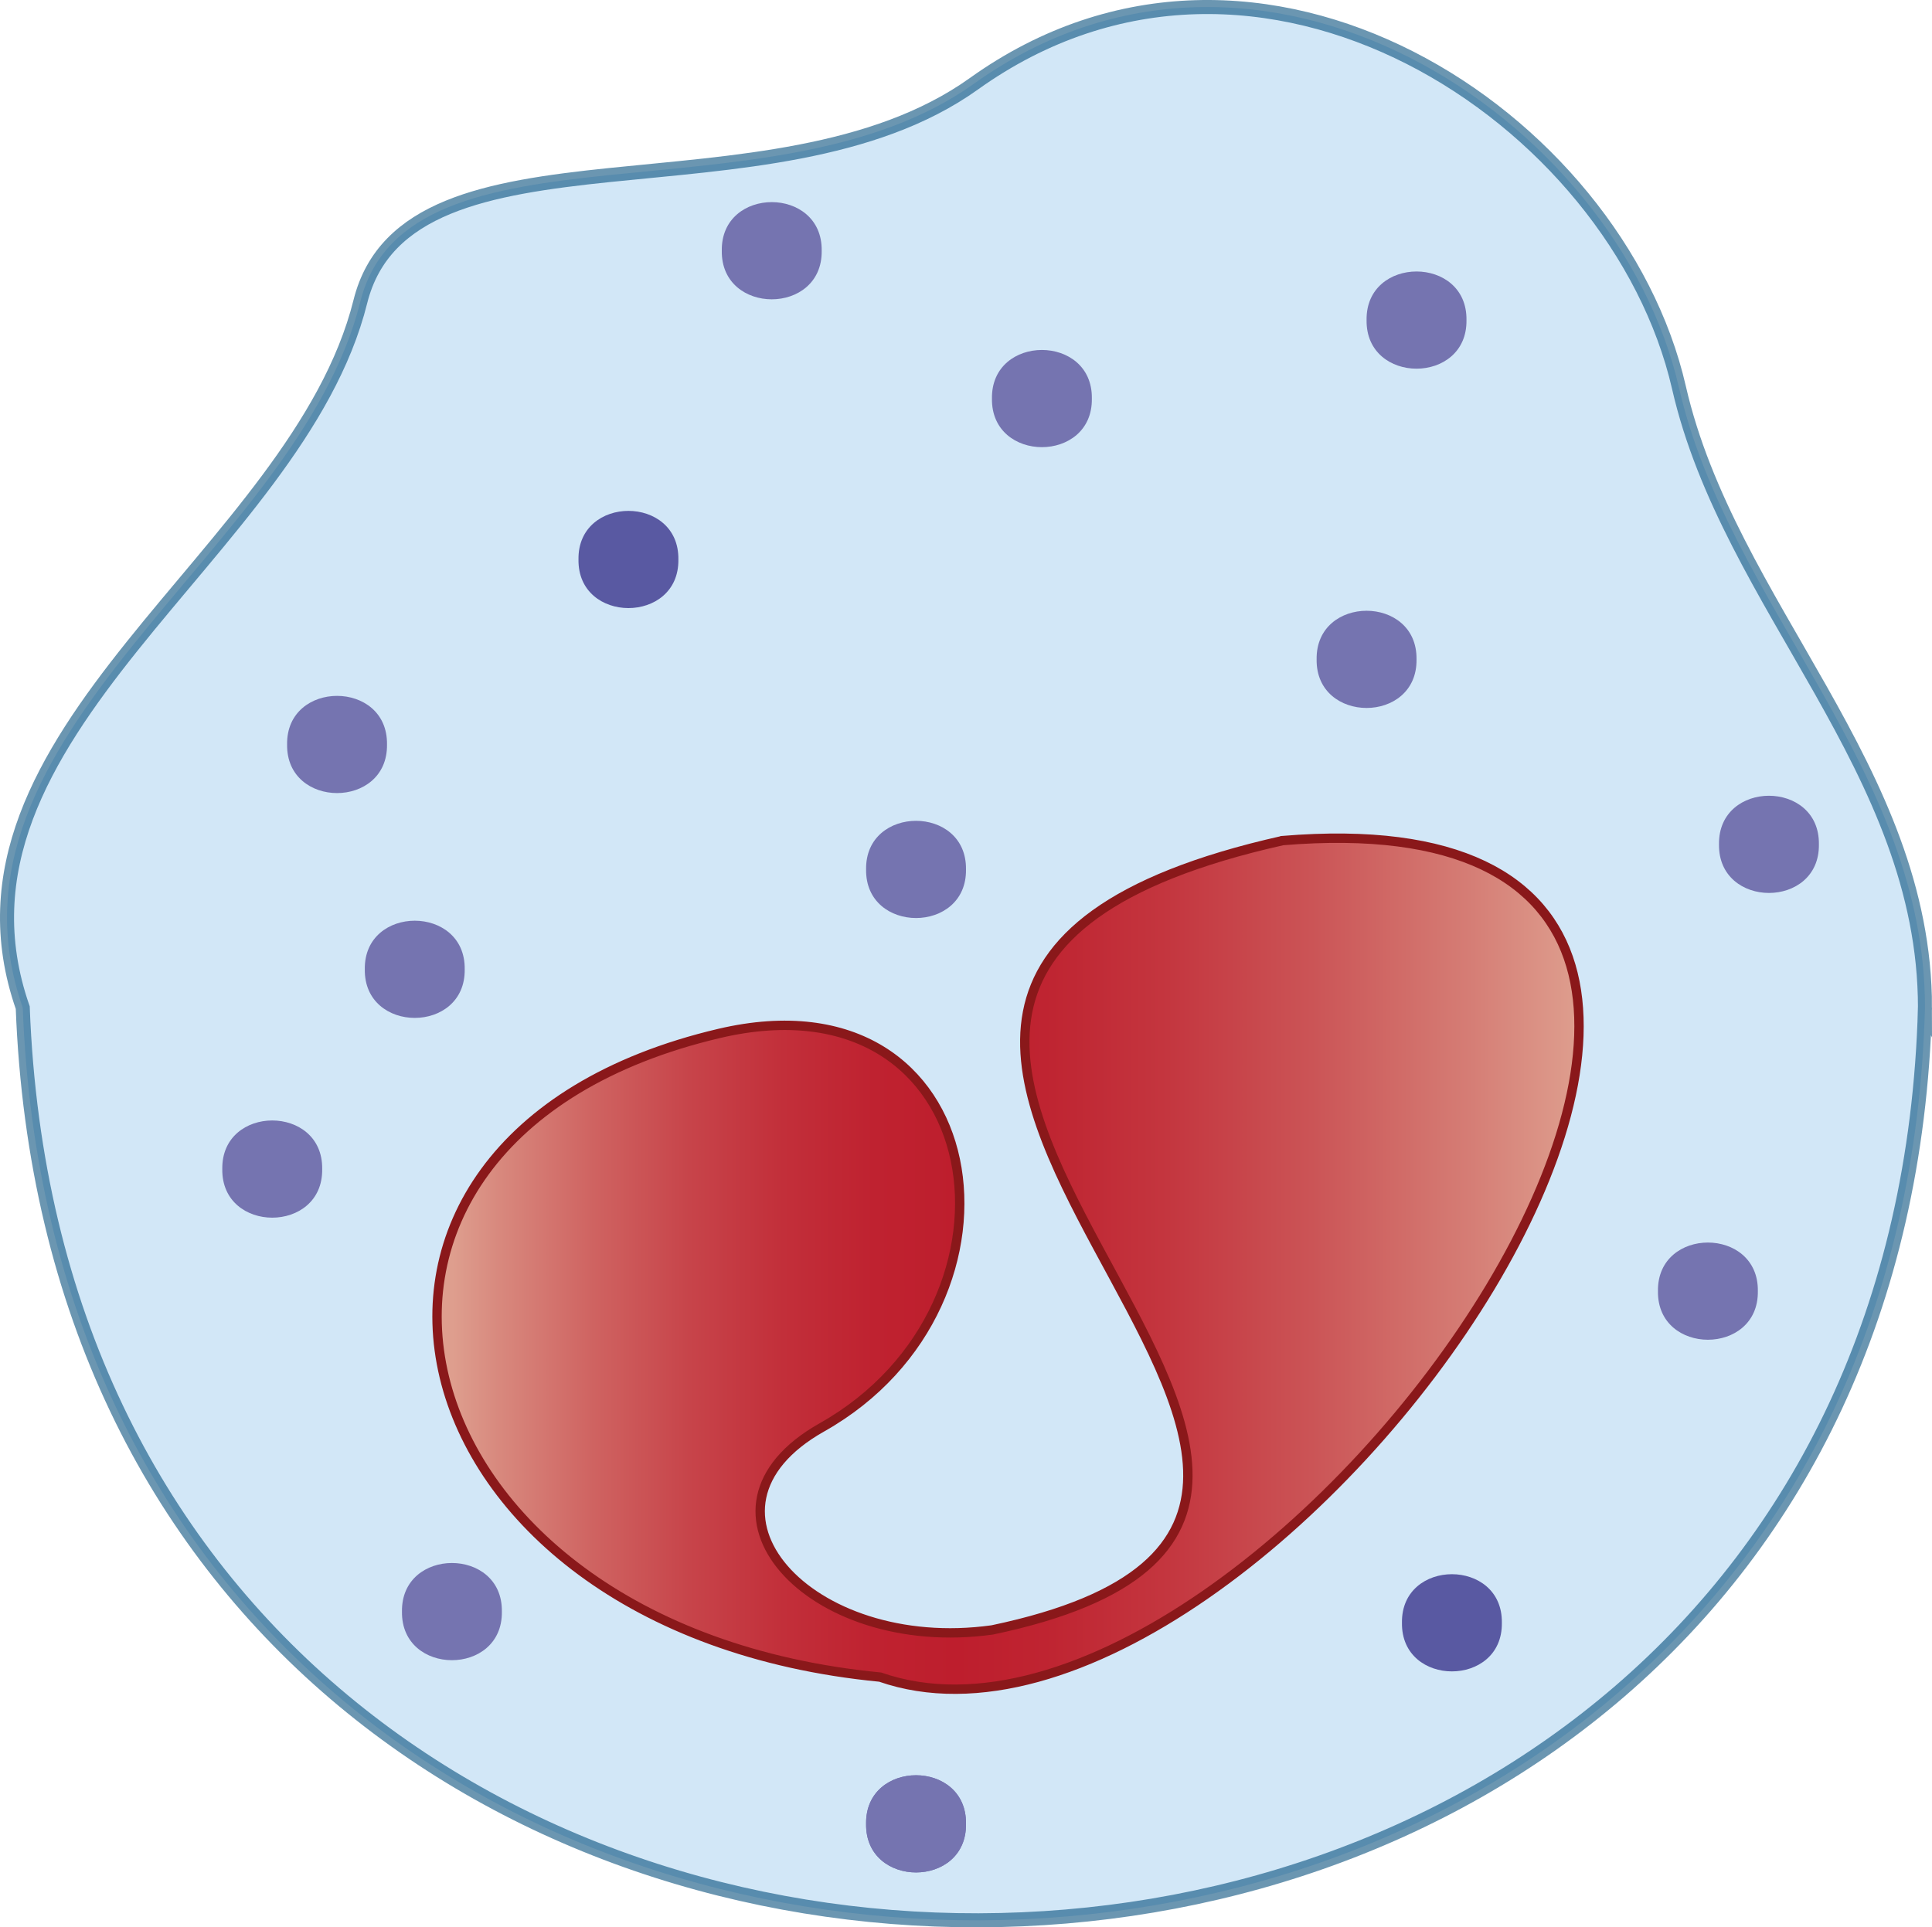<?xml version="1.0" encoding="UTF-8"?><svg id="Layer_1" xmlns="http://www.w3.org/2000/svg" width="412.574" height="411.655" xmlns:xlink="http://www.w3.org/1999/xlink" viewBox="0 0 412.574 411.655"><defs><linearGradient id="linear-gradient" x1="93.325" y1="269.912" x2="337.197" y2="269.912" gradientUnits="userSpaceOnUse"><stop offset=".014" stop-color="#de9e8e"/><stop offset=".053" stop-color="#d8897e"/><stop offset=".137" stop-color="#cf6361"/><stop offset=".221" stop-color="#c7444a"/><stop offset=".303" stop-color="#c22f3a"/><stop offset=".382" stop-color="#bf2230"/><stop offset=".455" stop-color="#be1e2d"/><stop offset=".533" stop-color="#bf2431"/><stop offset=".64" stop-color="#c4363f"/><stop offset=".766" stop-color="#cb5456"/><stop offset=".904" stop-color="#d57d75"/><stop offset="1" stop-color="#de9e8e"/></linearGradient></defs><path d="M411.074,215.231c-7.05,258.902-396.364,260.895-406.216-.008-20.45-58.659,58.661-96.881,72.092-150.791,10.151-40.744,88.155-15.877,131.013-46.534,60.889-43.556,137.333,7.111,150.577,64.898,10.695,46.664,52.534,81.469,52.534,132.436Z" fill="#b1d5f1" opacity=".58" stroke="#004a79" stroke-linecap="round" stroke-miterlimit="10" stroke-width="3"/><path d="M273.876,179.542c-147.9,33.181,63.395,142.318-61.995,168.59-39.217,5.455-67.248-25.867-36.375-43.257,46.99-26.468,36.324-97.843-21.926-84.148-95.824,22.529-72.191,127.211,34.37,137.481,82.59,28.703,236.177-191.159,85.926-178.667Z" fill="url(#linear-gradient)" stroke="#8a181a" stroke-linecap="round" stroke-miterlimit="10" stroke-width="2"/><path d="M144.867,119.499c.202,13.84-21.537,13.84-21.333-.001-.202-13.839,21.537-13.839,21.333.001Z" fill="#5959a2"/><path d="M320.718,346.61c.202,13.84-21.537,13.84-21.333-.001-.202-13.839,21.537-13.839,21.333.001Z" fill="#5959a2"/><path d="M233.163,85.128c.202,13.84-21.537,13.84-21.333-.001-.202-13.839,21.537-13.839,21.333.001Z" fill="#7574b0"/><path d="M302.496,140.832c.202,13.84-21.537,13.84-21.333-.001-.202-13.839,21.537-13.839,21.333.001Z" fill="#7574b0"/><path d="M99.237,207.032c.202,13.84-21.537,13.84-21.333-.001-.202-13.839,21.537-13.839,21.333.001Z" fill="#7574b0"/><path d="M375.385,275.773c.202,13.84-21.537,13.84-21.333-.001-.202-13.839,21.537-13.839,21.333.001Z" fill="#7574b0"/><path d="M206.285,389.551c.202,13.84-21.537,13.84-21.333-.001-.202-13.839,21.537-13.839,21.333.001Z" fill="#7574b0"/><path d="M206.285,389.551c.202,13.84-21.537,13.84-21.333-.001-.202-13.839,21.537-13.839,21.333.001Z" fill="#7574b0"/><path d="M107.174,344.218c.202,13.84-21.537,13.84-21.333-.001-.202-13.839,21.537-13.839,21.333.001Z" fill="#7574b0"/><path d="M68.803,249.699c.202,13.84-21.537,13.84-21.333-.001-.202-13.839,21.537-13.839,21.333.001Z" fill="#7574b0"/><path d="M175.47,53.551c.202,13.84-21.537,13.84-21.333-.001-.202-13.839,21.537-13.839,21.333.001Z" fill="#7574b0"/><path d="M206.285,185.699c.202,13.84-21.537,13.84-21.333-.001-.202-13.839,21.537-13.839,21.333.001Z" fill="#7574b0"/><path d="M313.163,68.366c.202,13.84-21.537,13.84-21.333-.001-.202-13.839,21.537-13.839,21.333.001Z" fill="#7574b0"/><path d="M388.422,180.344c.202,13.84-21.537,13.84-21.333-.001-.202-13.839,21.537-13.839,21.333.001Z" fill="#7574b0"/><path d="M82.644,159.011c.202,13.84-21.537,13.84-21.333-.001-.202-13.839,21.537-13.839,21.333.001Z" fill="#7574b0"/></svg>